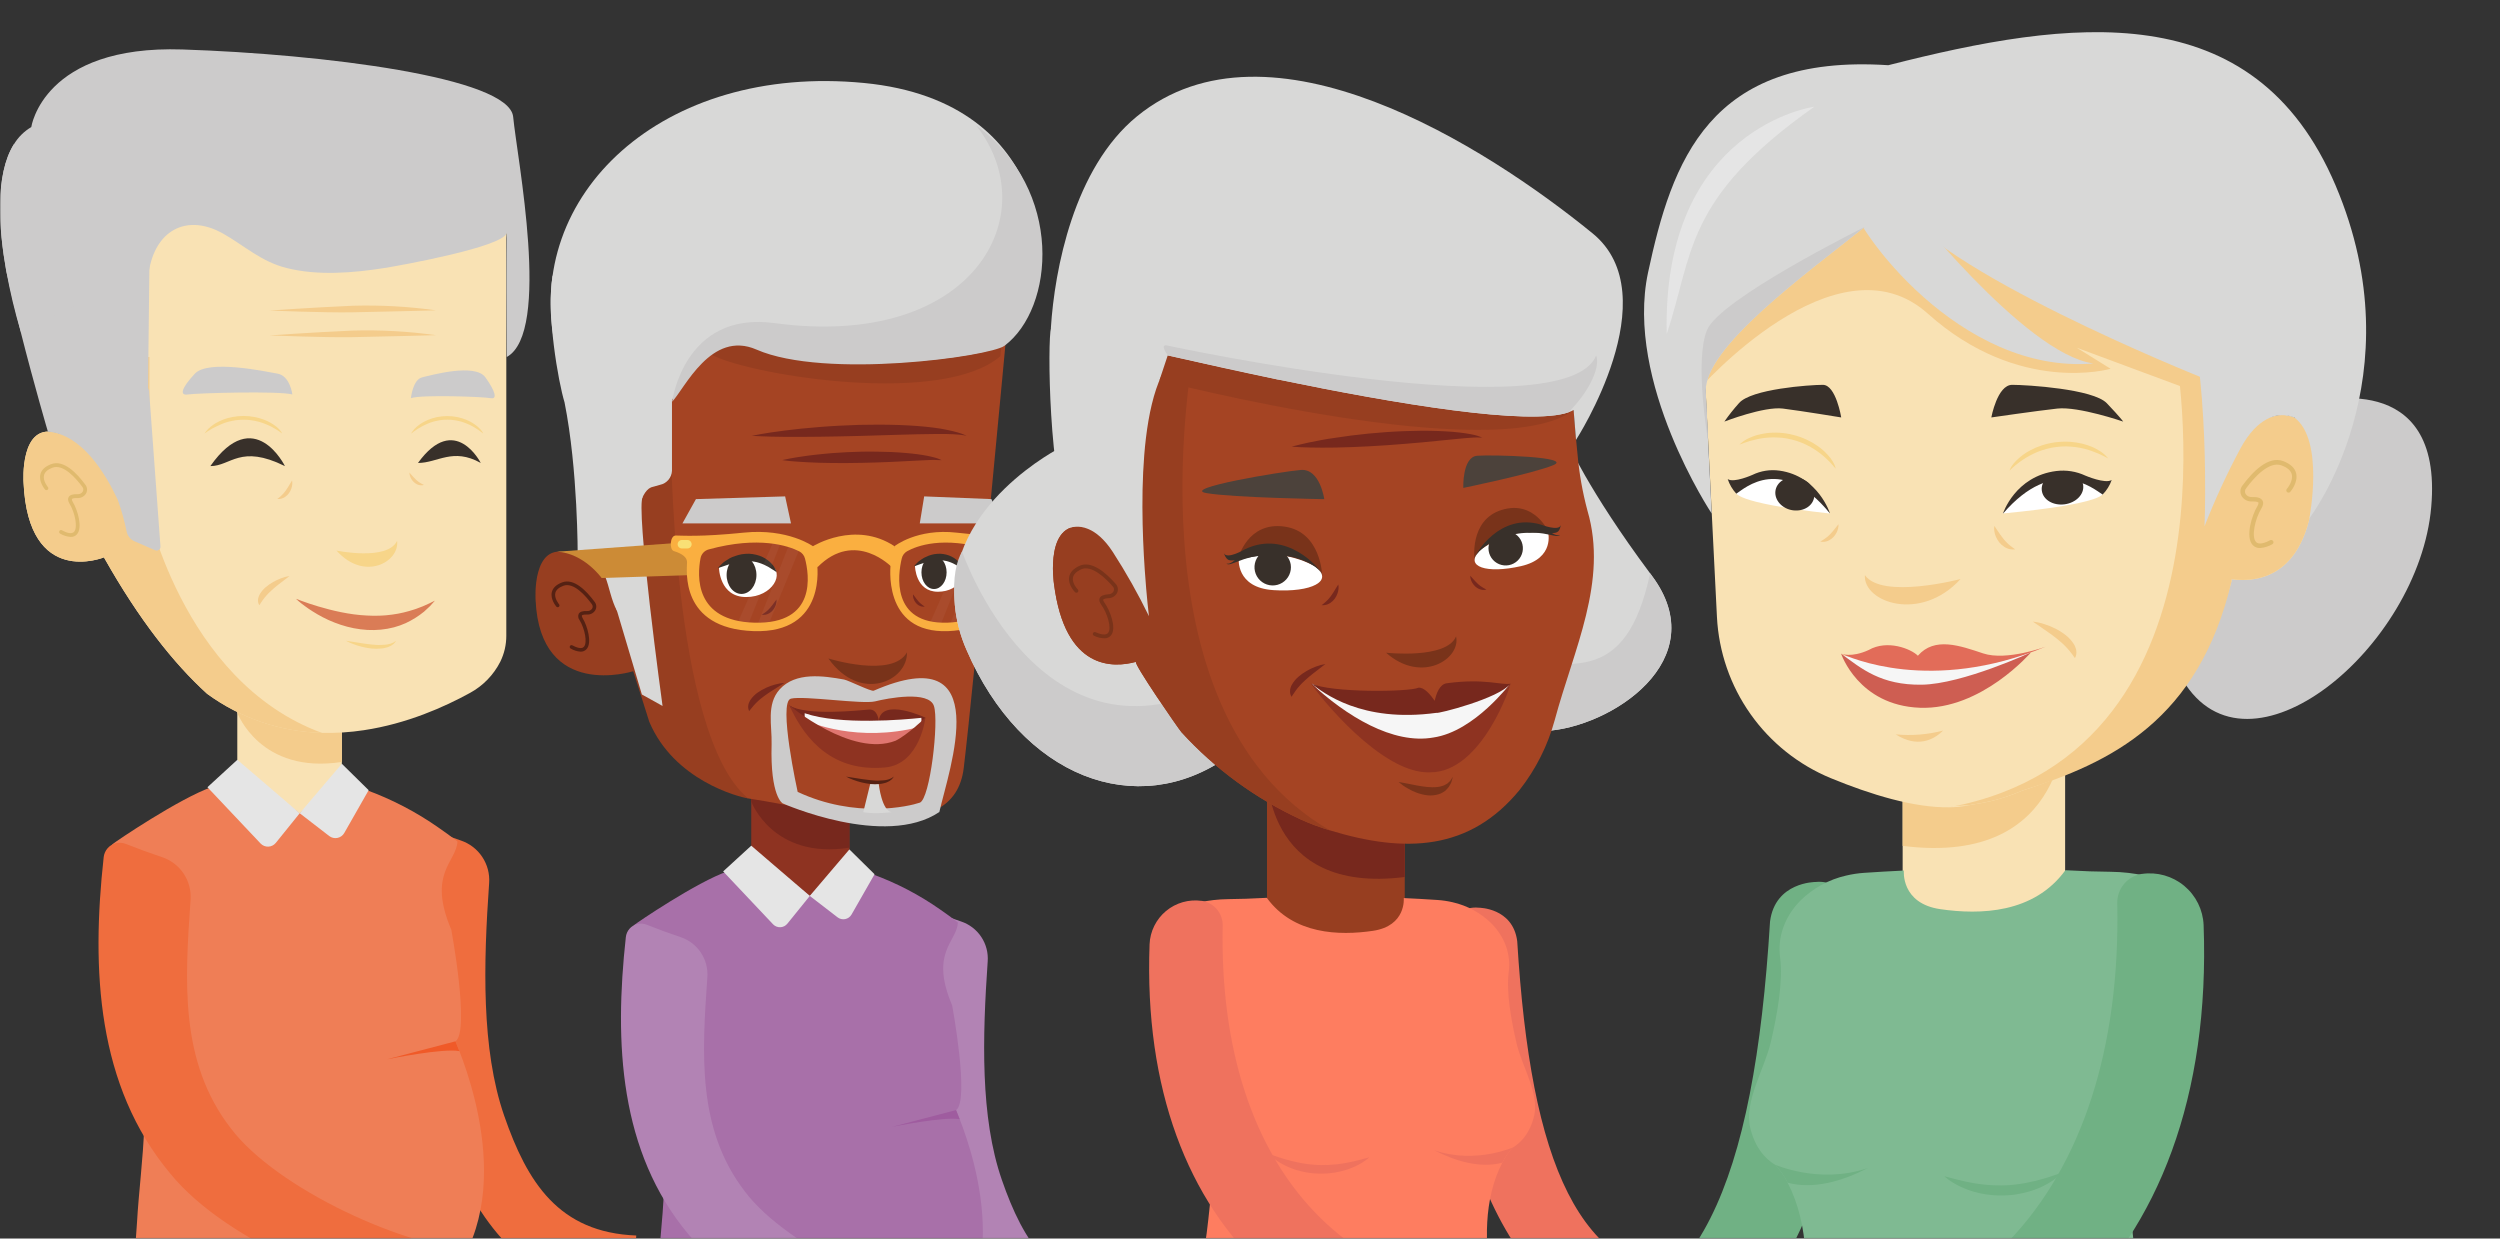 <svg width="1088" height="539" viewBox="0 0 1088 539" fill="none" xmlns="http://www.w3.org/2000/svg">
<rect x="0" y="0" width="1088" height="539" fill="#333333" stroke="none"/>
<mask id="mask0" mask-type="alpha" maskUnits="userSpaceOnUse" x="0" y="0" width="1088" height="539">
<rect width="1088" height="539" fill="white"/>
</mask>
<g mask="url(#mask0)">
<path d="M418.273 401.03C413.373 399.39 408.493 397.604 403.633 395.67C402.298 395.103 400.818 394.97 399.403 395.29C398.084 395.613 396.896 396.335 396.002 397.356C395.107 398.378 394.549 399.65 394.403 401C389.333 447.1 396.203 501.56 413.103 530.32C430.003 559.08 439.543 580.84 488.163 590.09L489.993 562.44C458.313 561.21 445.453 540.73 435.993 513.44C426.533 486.15 427.583 451.16 429.843 418.44C430.129 414.664 429.146 410.901 427.05 407.747C424.954 404.593 421.865 402.229 418.273 401.03Z" fill="#B283B4"/>
<path d="M369.663 333.53H326.943V398.37H369.663V333.53Z" fill="#8E3321"/>
<path d="M369.653 333.53V368.92C336.263 374.12 326.943 348.84 326.943 348.84V333.53H369.653Z" fill="#77281D"/>
<path d="M397.743 593.67C389.881 598.345 381.157 601.386 372.093 602.61L371.303 602.72C367.903 603.164 364.481 603.421 361.053 603.49C355.881 603.6 350.707 603.376 345.563 602.82C333.473 601.56 321.373 598.62 309.733 595.32C300.113 592.61 289.813 587.83 286.563 577.93C284.433 571.41 285.563 564.28 285.933 557.58C286.683 544.32 288.473 531.13 288.933 517.85C289.613 496.76 289.153 475.55 286.173 454.61C283.833 438.19 282.003 421 276.893 405.08C276.383 404.58 275.543 402.97 275.963 402.6C276.963 401.68 303.323 383.79 316.783 379.15C322.004 377.132 327.462 375.788 333.023 375.15L352.433 389.9L366.513 376.67C371.903 377.62 373.763 378.34 379.463 380.37C390.047 384.203 400.075 389.425 409.283 395.9C411.793 397.62 414.343 399.48 416.883 401.47C416.493 409.93 404.483 414.36 414.383 437.53C414.383 437.53 422.093 479.14 416.073 483.13C416.413 483.97 416.983 485.33 417.683 487.13C424.543 504.74 444.303 564.72 397.743 593.67Z" fill="#A870A9"/>
<path d="M417.683 487.09C411.043 485.84 389.363 490.19 388.123 490.44L416.073 483.09C416.433 483.93 416.983 485.29 417.683 487.09Z" fill="#9F5C9F"/>
<path d="M326.943 368.04L314.713 379.24L336.423 402.24C336.829 402.669 337.322 403.006 337.869 403.229C338.416 403.451 339.005 403.554 339.595 403.53C340.185 403.506 340.763 403.357 341.291 403.091C341.818 402.826 342.283 402.45 342.653 401.99L352.433 389.9L335.233 375.16L326.943 368.04Z" fill="#E5E5E5"/>
<path d="M380.603 380.46L369.653 369.67L364.333 375.9L352.413 389.9L364.483 399.2C364.95 399.565 365.49 399.824 366.066 399.961C366.643 400.097 367.242 400.108 367.823 399.992C368.403 399.877 368.952 399.637 369.432 399.29C369.912 398.942 370.311 398.496 370.603 397.98L380.603 380.48V380.46Z" fill="#E5E5E5"/>
<path d="M296.233 407.85C291.333 406.217 286.456 404.434 281.603 402.5C280.264 401.933 278.781 401.8 277.363 402.12C276.045 402.446 274.859 403.168 273.965 404.189C273.071 405.21 272.512 406.481 272.363 407.83C267.293 453.93 269.533 501.22 299.603 537.15C322.703 565.52 377.243 587.66 425.863 596.91L427.703 569.26C396.013 568.04 342.623 543.07 324.233 518.61C303.153 491.3 305.583 458.04 307.843 425.27C308.113 421.49 307.119 417.728 305.018 414.575C302.916 411.421 299.826 409.056 296.233 407.85V407.85Z" fill="#B283B4"/>
<path d="M269.683 139.53V238.91C273.083 244.32 271.563 251.01 271.943 257.23C272.463 265.77 272.783 274.74 275.023 283.03C276.833 289.78 280.903 296.17 285.073 302.74C289.983 310.47 321.433 346.83 325.613 347.47C362.743 353.1 415.143 369.54 419.423 334.2C423.823 297.89 438.543 139.53 438.543 139.53H269.683Z" fill="#A54423"/>
<path d="M325.613 347.47C321.433 346.83 293.363 339.65 282.563 314.12C282.563 314.12 275.633 292.12 275.563 292.12C275.493 292.12 235.103 305.04 233.093 261.21C233.093 261.21 231.283 235.28 247.653 240.83H269.653V207.67L291.893 187.97C291.893 187.97 291.903 319.93 325.613 347.47Z" fill="#973E20"/>
<path d="M252.713 283.61C251.167 283.508 249.668 283.034 248.343 282.23C248.161 282.131 248.026 281.964 247.966 281.766C247.906 281.568 247.927 281.354 248.023 281.17C248.071 281.08 248.137 280.999 248.217 280.934C248.296 280.868 248.388 280.819 248.486 280.79C248.585 280.76 248.688 280.75 248.791 280.76C248.893 280.771 248.993 280.801 249.083 280.85C250.793 281.77 253.083 282.63 254.083 281.51C255.773 279.74 254.463 273.51 252.233 269.89C251.92 269.507 251.719 269.044 251.654 268.553C251.588 268.062 251.661 267.563 251.863 267.11C252.373 266.24 253.563 265.84 255.523 265.92C255.936 265.952 256.35 265.877 256.725 265.702C257.1 265.527 257.423 265.257 257.663 264.92C257.859 264.618 257.954 264.262 257.934 263.902C257.914 263.543 257.781 263.199 257.553 262.92C254.843 259.23 249.623 253.29 245.203 254.92C243.203 255.67 242.033 256.7 241.693 258C241.083 260.33 243.243 262.91 243.263 262.94C243.339 263.017 243.399 263.108 243.438 263.209C243.477 263.31 243.495 263.418 243.49 263.525C243.485 263.633 243.458 263.739 243.41 263.836C243.362 263.933 243.295 264.019 243.212 264.088C243.13 264.158 243.034 264.209 242.93 264.24C242.826 264.27 242.717 264.278 242.61 264.265C242.503 264.251 242.4 264.215 242.308 264.159C242.215 264.103 242.135 264.029 242.073 263.94C241.963 263.81 239.373 260.72 240.173 257.61C240.653 255.78 242.173 254.38 244.653 253.45C249.763 251.54 255.173 257.03 258.813 261.97C259.226 262.501 259.464 263.147 259.494 263.818C259.525 264.49 259.346 265.155 258.983 265.72C258.598 266.291 258.071 266.751 257.454 267.055C256.836 267.358 256.15 267.495 255.463 267.45C253.553 267.39 253.243 267.82 253.213 267.87C253.183 267.92 253.213 268.4 253.573 269.04C255.573 272.28 257.853 279.79 255.223 282.56C254.902 282.902 254.513 283.172 254.08 283.353C253.648 283.534 253.182 283.622 252.713 283.61V283.61Z" fill="#552113"/>
<path d="M336.863 235.67C336.863 235.67 335.193 235.22 332.783 234.67C331.563 234.42 330.153 234.16 328.643 233.95C327.883 233.87 327.103 233.77 326.313 233.73C325.518 233.662 324.72 233.639 323.923 233.66C323.123 233.66 322.333 233.72 321.533 233.73C320.733 233.74 319.963 233.88 319.213 233.98C318.463 234.08 317.743 234.22 317.023 234.32C316.303 234.42 315.703 234.61 315.083 234.73C313.803 234.95 312.883 235.25 312.083 235.39L310.853 235.65C311.051 235.482 311.258 235.325 311.473 235.18C312.11 234.717 312.802 234.334 313.533 234.04C314.043 233.82 314.613 233.58 315.273 233.35C315.933 233.12 316.773 232.93 317.633 232.73C318.493 232.53 319.523 232.39 320.553 232.27C321.583 232.15 322.743 232.07 323.883 232.1C324.995 232.097 326.107 232.151 327.213 232.26C328.203 232.356 329.188 232.503 330.163 232.7C331.589 232.991 332.983 233.423 334.323 233.99C335.297 234.329 336.17 234.907 336.863 235.67V235.67Z" fill="#8E3321"/>
<path d="M312.893 247.06C312.893 247.06 313.083 259.83 324.703 259.83C336.323 259.83 341.773 249.25 335.253 245.83C329.093 242.52 319.703 241.67 312.893 247.06Z" fill="white"/>
<path d="M337.983 249.05C337.983 249.05 337.623 248.76 336.983 248.33C336.343 247.9 335.423 247.33 334.313 246.67C333.763 246.35 333.133 246.07 332.493 245.76C331.853 245.45 331.143 245.22 330.433 244.97L329.333 244.65C328.953 244.55 328.563 244.52 328.183 244.43C327.403 244.293 326.615 244.206 325.823 244.17C325.023 244.17 324.223 244.17 323.423 244.26C322.623 244.35 321.803 244.39 321.043 244.62C320.283 244.85 319.513 244.95 318.793 245.14C318.073 245.33 317.413 245.59 316.793 245.77C316.173 245.95 315.563 246.16 315.043 246.36C314.523 246.56 314.043 246.7 313.673 246.83C312.883 247.08 312.403 247.21 312.403 247.21C312.403 247.21 312.683 246.88 313.223 246.32C313.493 246.05 313.823 245.7 314.223 245.32C314.659 244.878 315.145 244.488 315.673 244.16C316.253 243.78 316.893 243.36 317.593 242.95C318.293 242.54 319.153 242.24 320.023 241.95C320.948 241.625 321.898 241.374 322.863 241.2C323.9 241.051 324.946 240.977 325.993 240.98C327.046 241.031 328.091 241.185 329.113 241.44C330.081 241.668 331.02 242.003 331.913 242.44C332.709 242.825 333.463 243.291 334.163 243.83C334.77 244.275 335.327 244.785 335.823 245.35C336.242 245.79 336.617 246.269 336.943 246.78C337.198 247.158 337.422 247.556 337.613 247.97C337.777 248.315 337.901 248.677 337.983 249.05V249.05Z" fill="#38302A"/>
<path d="M329.203 250.22C329.203 254.78 326.303 258.48 322.713 258.48C319.123 258.48 316.223 254.78 316.223 250.22C316.223 245.66 319.123 241.97 322.713 241.97C326.303 241.97 329.203 245.67 329.203 250.22Z" fill="#38302A"/>
<path d="M398.203 246.32C398.203 246.32 398.363 257.53 408.203 257.53C418.043 257.53 422.603 248.24 417.103 245.24C411.863 242.33 403.943 241.57 398.203 246.32Z" fill="white"/>
<path d="M419.363 248.06C419.363 248.06 419.063 247.81 418.513 247.43C417.788 246.909 417.037 246.425 416.263 245.98C415.793 245.7 415.263 245.45 414.733 245.17C414.203 244.89 413.583 244.7 412.993 244.48L412.063 244.2C411.743 244.11 411.413 244.09 411.063 244.01C410.402 243.888 409.734 243.811 409.063 243.78C408.383 243.78 407.703 243.78 407.063 243.86C406.423 243.94 405.703 243.97 405.063 244.17C404.423 244.37 403.773 244.47 403.163 244.63C402.553 244.79 401.993 245.02 401.453 245.19C400.95 245.33 400.455 245.5 399.973 245.7C399.543 245.87 399.143 246 398.813 246.12C398.153 246.34 397.753 246.45 397.753 246.45C397.753 246.45 397.983 246.15 398.433 245.67C398.663 245.43 398.943 245.12 399.283 244.81C399.653 244.43 400.065 244.095 400.513 243.81C401.003 243.47 401.513 243.1 402.133 242.75C402.799 242.407 403.484 242.1 404.183 241.83C404.965 241.55 405.768 241.329 406.583 241.17C407.454 241.041 408.333 240.978 409.213 240.98C410.105 241.021 410.99 241.155 411.853 241.38C412.67 241.589 413.462 241.887 414.213 242.27C414.886 242.606 415.52 243.016 416.103 243.49C417.024 244.218 417.818 245.093 418.453 246.08C418.668 246.415 418.855 246.766 419.013 247.13C419.162 247.427 419.279 247.739 419.363 248.06V248.06Z" fill="#38302A"/>
<path d="M411.963 249.09C411.963 253.09 409.513 256.34 406.483 256.34C403.453 256.34 401.013 253.1 401.013 249.09C401.013 245.08 403.463 241.84 406.483 241.84C409.503 241.84 411.963 245.09 411.963 249.09Z" fill="#38302A"/>
<path d="M418.093 235.67C418.093 235.67 416.843 235.22 415.093 234.67C414.183 234.42 413.093 234.16 412.013 233.95C411.443 233.87 410.863 233.77 410.283 233.73C409.669 233.662 409.05 233.642 408.433 233.67C407.833 233.67 407.243 233.73 406.653 233.74C406.063 233.75 405.483 233.89 404.923 233.99C404.363 234.09 403.833 234.23 403.293 234.33C402.753 234.43 402.293 234.62 401.853 234.74C400.853 234.96 400.213 235.26 399.623 235.4L398.713 235.66C398.858 235.495 399.011 235.338 399.173 235.19C399.628 234.742 400.143 234.358 400.703 234.05C401.093 233.83 401.513 233.59 402.003 233.36C402.493 233.13 403.123 232.94 403.753 232.74C404.383 232.54 405.163 232.4 405.933 232.28C406.756 232.178 407.584 232.121 408.413 232.11C409.239 232.107 410.064 232.16 410.883 232.27C411.626 232.366 412.361 232.513 413.083 232.71C414.163 233.008 415.202 233.442 416.173 234C416.946 234.382 417.608 234.957 418.093 235.67V235.67Z" fill="#8E3321"/>
<path d="M240.483 120.01C237.723 136.45 242.973 166.24 245.683 175.09C251.573 204.44 251.413 241.97 251.413 241.97C265.413 242.87 263.413 256.41 268.503 265.81C268.503 265.88 273.793 269.73 274.583 271.93C274.583 271.93 274.583 269.64 274.583 268.93C274.583 263.09 273.293 216.4 283.313 212.12C283.431 212.062 283.555 212.019 283.683 211.99L287.263 210.99C288.676 210.694 289.951 209.937 290.888 208.839C291.825 207.74 292.372 206.362 292.443 204.92V162.57C292.443 162.57 240.803 118.48 240.483 120.01Z" fill="#D8D8D7"/>
<path d="M350.643 310.1L350.483 312.89L344.313 308.29L343.493 306.94L345.613 308.26L350.643 310.1Z" fill="#77281D"/>
<path d="M382.433 313.67C382.433 313.67 382.013 308.49 378.183 308.8C374.353 309.11 350.773 311.7 343.513 306.99C353.083 314.5 390.323 321.11 401.963 313.61C402.443 313.3 402.383 312.71 402.783 312.35C402.763 312.3 383.653 303.38 382.433 313.67Z" fill="#77281D"/>
<path d="M400.963 312.67C396.187 313.814 391.31 314.484 386.403 314.67C378.73 314.991 371.043 314.761 363.403 313.98C359.173 313.426 355.027 312.348 351.063 310.77C350.943 311.77 350.793 312.82 350.653 313.84L351.033 314.14L351.213 314.27C352.934 315.582 354.737 316.782 356.613 317.86C364.315 322.286 372.929 324.886 381.793 325.46C384.676 325.64 387.564 325.197 390.261 324.161C392.958 323.126 395.401 321.523 397.423 319.46L397.983 318.92C398.844 318.082 399.656 317.194 400.413 316.26C400.623 316.01 400.803 315.77 400.973 315.54L400.963 312.67Z" fill="#E07670"/>
<path d="M400.963 312.4C393.653 313.18 365.613 315.7 350.193 310.4V313.4C352.473 314.4 373.293 323.4 400.403 316.29C400.613 316.03 400.793 315.8 400.963 315.57V312.4Z" fill="#F6F6F6"/>
<path d="M343.493 306.94C343.493 306.94 370.653 329.82 389.753 322.36C394.873 319.88 402.753 312.3 402.753 312.3C402.753 312.3 400.433 332.67 385.093 334.01C363.153 335.93 350.803 323.04 343.493 306.94Z" fill="#8E3321"/>
<path d="M344.243 227.79L341.693 216.03L302.873 217.21L296.993 227.79H344.243Z" fill="#CCCBCB"/>
<path d="M400.283 227.79L402.203 216.03L431.473 217.21L435.913 227.79H400.283Z" fill="#CCCBCB"/>
<path d="M265.683 256.34L279.343 302.24L288.343 307.24C288.343 307.24 276.343 219.93 279.813 216.02C271.123 221.13 265.683 256.34 265.683 256.34Z" fill="#D8D8D7"/>
<path d="M380.243 300.59C379.143 301.06 369.243 296.08 367.333 295.73C358.333 294.1 346.223 292.35 339.333 299.99C333.403 306.59 336.033 315.8 335.803 323.85C335.143 346.78 340.623 349.63 340.623 349.63C340.623 349.63 385.093 369.34 408.803 353.39C412.913 335.09 433.823 277.32 380.243 300.59ZM400.243 349.33C395.753 350.9 372.243 356.39 347.143 344.63C347.143 344.63 338.513 305.42 344.203 304.05C349.893 302.68 375.373 306.6 380.863 305.23C386.353 303.86 404.203 300.45 406.443 307.23C408.683 314.01 404.763 347.76 400.283 349.33H400.243Z" fill="#CCCBCB"/>
<path d="M375.703 353.45L378.703 341.22H382.433C382.433 341.22 383.743 353.12 388.183 353.45C379.433 354.43 375.703 353.45 375.703 353.45Z" fill="#D8D8D7"/>
<path d="M368.213 337.98L371.593 338.5L375.013 339.04C376.253 339.22 377.573 339.41 378.893 339.54C379.553 339.54 380.213 339.69 380.893 339.7C381.573 339.71 382.173 339.79 382.783 339.7C383.368 339.709 383.953 339.676 384.533 339.6C385.054 339.57 385.57 339.486 386.073 339.35C386.508 339.265 386.931 339.128 387.333 338.94C387.662 338.831 387.972 338.673 388.253 338.47L389.033 337.94C389.033 337.94 388.853 338.22 388.473 338.72C388.256 339.028 387.981 339.289 387.663 339.49C387.289 339.816 386.863 340.076 386.403 340.26L385.633 340.61C385.363 340.7 385.073 340.76 384.773 340.84C384.153 341.021 383.517 341.138 382.873 341.19C381.503 341.325 380.123 341.325 378.753 341.19C376.228 340.903 373.749 340.302 371.373 339.4C370.282 339.016 369.225 338.541 368.213 337.98V337.98Z" fill="#552113"/>
<path d="M292.483 162.67C292.483 162.67 301.283 150.42 310.863 154.96C329.203 163.64 410.163 176.69 435.363 155.01C435.873 147.58 437.883 143.44 437.883 143.44L286.933 141.24L292.483 162.67Z" fill="#973E20"/>
<path d="M444.943 140.14C444.133 141.23 442.523 143.33 442.523 143.34C437.523 149.73 438.293 148.05 437.143 149.54C432.433 155.67 359.073 164.25 329.203 151.18C309.483 142.55 298.013 168.1 292.483 173.92L288.373 179.57C288.373 179.57 296.933 184.57 241.573 150.57C227.893 85.121 287.953 27.57 376.083 36.12C459.663 44.25 459.963 119.77 444.943 140.14Z" fill="#D8D8D7"/>
<path d="M424.743 54.49C463.383 82.88 458.843 134.25 437.143 150.49C430.953 155.12 359.073 165.2 329.203 152.13C309.483 143.51 298.013 169.06 292.483 174.87C292.603 174.33 297.813 135.31 336.953 140.6C423.913 152.34 455.363 93.2 424.743 54.49Z" fill="#CCCBCB"/>
<path d="M337.913 260.92C337.975 261.458 337.944 262.003 337.823 262.53C337.711 263.07 337.533 263.594 337.293 264.09C337.017 264.669 336.664 265.207 336.243 265.69C335.812 266.182 335.301 266.597 334.733 266.92C334.48 267.081 334.208 267.209 333.923 267.3C333.674 267.408 333.412 267.482 333.143 267.52C332.608 267.625 332.058 267.625 331.523 267.52C331.523 267.52 332.103 267.19 332.803 266.68C333.192 266.401 333.566 266.1 333.923 265.78C334.123 265.611 334.313 265.431 334.493 265.24C334.692 265.053 334.879 264.852 335.053 264.64C335.739 263.855 336.383 263.034 336.983 262.18C337.503 261.44 337.913 260.92 337.913 260.92Z" fill="#77281D"/>
<path d="M397.353 258.67C397.303 259.098 397.326 259.531 397.423 259.95C397.512 260.383 397.653 260.802 397.843 261.2C398.063 261.666 398.346 262.1 398.683 262.49C399.03 262.887 399.438 263.225 399.893 263.49C400.098 263.624 400.32 263.728 400.553 263.8C400.751 263.885 400.96 263.942 401.173 263.97C401.602 264.056 402.044 264.056 402.473 263.97C402.473 263.97 402.003 263.71 401.473 263.3C401.16 263.078 400.859 262.837 400.573 262.58C400.413 262.46 400.273 262.29 400.113 262.15C399.953 262.01 399.823 261.83 399.673 261.67C399.083 261.02 398.553 260.27 398.123 259.67C397.693 259.07 397.353 258.67 397.353 258.67Z" fill="#77281D"/>
<path d="M341.433 297.19C340.052 297.283 338.684 297.521 337.353 297.9C336.03 298.25 334.738 298.712 333.493 299.28C332.137 299.885 330.844 300.622 329.633 301.48C328.559 302.261 327.612 303.202 326.823 304.27C326.48 304.691 326.213 305.168 326.033 305.68C325.827 306.076 325.698 306.507 325.653 306.95C325.502 307.809 325.635 308.694 326.033 309.47C326.113 309.47 326.753 308.47 327.893 307.18C328.516 306.453 329.184 305.765 329.893 305.12C330.233 304.74 330.743 304.41 331.153 304.03C331.6 303.645 332.067 303.285 332.553 302.95C334.453 301.51 336.703 300.16 338.413 299.07C340.123 297.98 341.433 297.19 341.433 297.19Z" fill="#77281D"/>
<path d="M242.433 240.1L302.973 235.67L300.973 250.27L261.843 251.56C261.843 251.56 254.133 240.75 242.433 240.1Z" fill="#CC8B36"/>
<g opacity="0.2">
<path opacity="0.2" d="M336.873 235.01L320.623 271.93L325.173 272.92L340.063 235.62L336.873 235.01Z" fill="#F6F6F6"/>
<path opacity="0.2" d="M343.493 236.85L329.203 272.92L333.983 272.94L348.053 238.69L343.493 236.85Z" fill="#F6F6F6"/>
</g>
<g opacity="0.2">
<path opacity="0.2" d="M420.623 235.01L404.373 271.93L408.933 272.92L423.823 235.62L420.623 235.01Z" fill="#F6F6F6"/>
<path opacity="0.2" d="M427.253 236.85L412.963 272.92L417.733 272.94L431.813 238.69L427.253 236.85Z" fill="#F6F6F6"/>
</g>
<path d="M355.573 245.24L353.793 237.72C353.793 237.72 342.893 229.84 323.733 231.8C304.573 233.76 296.593 233.05 294.063 233.06C291.533 233.07 291.273 239.15 293.173 239.79C295.073 240.43 299.003 241.69 299.003 244.73C299.003 247.77 295.583 273.52 327.923 274.66C360.263 275.8 355.573 245.24 355.573 245.24ZM328.303 270.99C302.183 270.27 303.403 250.59 304.873 242.93C305.046 242.026 305.469 241.188 306.095 240.512C306.721 239.837 307.524 239.351 308.413 239.11C330.413 233.11 343.203 237.62 347.783 239.92C348.409 240.235 348.96 240.679 349.4 241.224C349.84 241.769 350.158 242.402 350.333 243.08C352.123 249.92 355.693 271.73 328.303 270.99Z" fill="#FAAF40"/>
<path d="M301.003 236.85C301.003 237.338 300.809 237.806 300.464 238.151C300.119 238.497 299.651 238.69 299.163 238.69H296.753C296.511 238.69 296.272 238.643 296.049 238.55C295.826 238.458 295.623 238.322 295.452 238.151C295.281 237.981 295.146 237.778 295.053 237.555C294.961 237.331 294.913 237.092 294.913 236.85C294.913 236.609 294.961 236.37 295.053 236.146C295.146 235.923 295.281 235.72 295.452 235.549C295.623 235.378 295.826 235.243 296.049 235.15C296.272 235.058 296.511 235.01 296.753 235.01H299.163C299.651 235.01 300.119 235.204 300.464 235.549C300.809 235.894 301.003 236.362 301.003 236.85Z" fill="#F9E075"/>
<path d="M412.593 274.67C441.713 273.53 438.593 247.79 438.593 244.74C438.593 241.69 442.133 240.43 443.843 239.8C445.553 239.17 445.333 233.08 443.043 233.07C440.753 233.06 433.573 233.77 416.323 231.81C399.073 229.85 389.253 237.73 389.253 237.73L387.653 245.25C387.653 245.25 383.433 275.8 412.593 274.67ZM392.433 243.08C392.576 242.423 392.854 241.802 393.25 241.258C393.646 240.714 394.151 240.258 394.733 239.92C398.853 237.62 410.333 233.13 430.183 239.11C431.016 239.39 431.755 239.895 432.318 240.569C432.882 241.244 433.247 242.061 433.373 242.93C434.693 250.59 435.793 270.27 412.273 270.99C387.583 271.73 390.803 249.92 392.433 243.08Z" fill="#FAAF40"/>
<path d="M436.833 236.85C436.811 237.314 436.973 237.767 437.284 238.112C437.595 238.457 438.03 238.665 438.493 238.69H440.663C441.118 238.643 441.539 238.429 441.845 238.089C442.152 237.749 442.321 237.308 442.321 236.85C442.321 236.393 442.152 235.952 441.845 235.612C441.539 235.272 441.118 235.058 440.663 235.01H438.493C438.263 235.022 438.038 235.079 437.83 235.177C437.622 235.276 437.435 235.415 437.281 235.586C437.127 235.757 437.008 235.957 436.931 236.174C436.854 236.39 436.821 236.621 436.833 236.85V236.85Z" fill="#F9E075"/>
<path d="M353.793 237.72C353.793 237.72 372.103 226.35 389.293 237.72C389.736 240.821 389.356 243.983 388.193 246.89C388.193 246.89 372.193 230.17 355.733 246.89C353.193 240.78 353.793 237.72 353.793 237.72Z" fill="#FAAF40"/>
<path d="M360.513 286.56C360.513 286.56 388.333 295.28 394.703 283.91C395.123 296.25 374.433 306.2 360.513 286.56Z" fill="#79331A"/>
<path d="M327.133 189.67C327.133 189.67 332.923 188.43 341.683 187.35C346.053 186.78 351.173 186.25 356.683 185.83C359.433 185.64 362.273 185.39 365.163 185.27L373.933 184.9L382.713 184.8C385.603 184.8 388.463 184.89 391.223 184.96C396.743 185.15 401.903 185.54 406.313 186.11C408.523 186.38 410.533 186.73 412.313 187.11C414.093 187.49 415.623 187.85 416.873 188.22C417.842 188.487 418.791 188.821 419.713 189.22L420.713 189.67L419.713 189.47C419.043 189.31 418.023 189.26 416.773 189.12C415.523 188.98 413.953 188.96 412.183 188.89H406.183L399.133 189L391.243 189.21L374.103 189.72L365.373 189.92C362.503 190.01 359.663 190 356.923 190.06C354.183 190.12 351.523 190.11 349.003 190.13C346.483 190.15 344.103 190.13 341.903 190.13C333.033 190.07 327.133 189.67 327.133 189.67Z" fill="#77281D"/>
<path d="M340.433 200.22C340.433 200.22 341.503 199.96 343.433 199.6C345.363 199.24 348.013 198.77 351.263 198.35C352.883 198.14 354.643 197.9 356.503 197.73C358.363 197.56 360.333 197.32 362.373 197.18C366.443 196.87 370.793 196.65 375.153 196.56C377.323 196.56 379.503 196.49 381.653 196.56C383.803 196.63 385.913 196.64 387.963 196.72C390.013 196.8 391.963 196.97 393.863 197.11C395.763 197.25 397.513 197.47 399.143 197.66C400.773 197.85 402.283 198.15 403.603 198.38C404.923 198.61 406.073 198.96 407.003 199.18C407.734 199.375 408.447 199.633 409.133 199.95L409.853 200.26H409.053C408.325 200.19 407.594 200.16 406.863 200.17C405.863 200.17 404.773 200.17 403.453 200.25L399.033 200.46L387.953 201.02C383.903 201.2 379.583 201.34 375.243 201.43C370.903 201.52 366.583 201.55 362.513 201.51C358.443 201.47 354.643 201.36 351.373 201.18C348.103 201 345.373 200.81 343.473 200.63C341.573 200.45 340.433 200.22 340.433 200.22Z" fill="#77281D"/>
<path d="M660.293 409.59C658.393 394.99 643.573 395.04 643.523 395.03C631.783 393.89 628.753 407.36 628.883 419.03C629.883 508.25 662.133 583.17 736.603 586.75L739.063 556.26C686.983 556.33 666.223 506.3 660.293 409.59Z" fill="#EF725E"/>
<path d="M611.353 334.88H551.393V441.68H611.353V334.88Z" fill="#973E20"/>
<path d="M611.353 334.88V381.67C549.113 389.58 551.353 334.84 551.353 334.84L611.353 334.88Z" fill="#77281D"/>
<path d="M653.793 506.01C654.982 503.631 656.493 501.428 658.283 499.46C659.403 498.76 665.283 495.46 667.633 485.74C669.983 476.02 662.393 464.1 660.053 454.22C657.713 444.34 655.433 431.67 656.603 422.95C657.603 415.36 654.893 407.74 649.043 401.84C644.393 397.287 638.57 394.112 632.223 392.67C630.038 392.154 627.814 391.819 625.573 391.67C620.526 391.33 615.64 391.054 610.913 390.84C610.913 390.84 612.113 402.95 597.473 405.1C582.833 407.25 562.933 406.73 551.313 390.73C543.623 391.12 540.423 391.24 534.643 391.3C516.233 391.49 504.983 399.62 504.983 399.62C504.983 399.62 502.793 402.05 521.543 447.62C530.543 469.55 529.103 505.37 525.153 536.62C523.393 550.543 519.788 564.169 514.433 577.14C508.913 590.58 502.863 608.89 510.943 610.82C587.653 629.13 645.683 617.33 649.603 608.82C650.053 600.03 650.953 567.36 649.283 558.61C646.023 541.67 645.613 521.82 653.793 506.01Z" fill="#FE7D60"/>
<path d="M665.703 493.8L665.593 493.91L665.693 493.8H665.703Z" fill="#301D28"/>
<path d="M658.283 499.46C656.493 501.428 654.982 503.631 653.793 506.01C644.163 508.54 633.573 505.42 624.093 500.56C642.693 506.97 659.433 498.76 658.283 499.46Z" fill="#EF725E"/>
<path d="M552.563 502.22L553.043 502.41L554.403 502.91C554.983 503.13 555.713 503.36 556.513 503.64C557.313 503.92 558.243 504.2 559.243 504.49C561.497 505.155 563.783 505.706 566.093 506.14C567.353 506.37 568.653 506.57 569.983 506.72C571.313 506.87 572.653 506.98 573.983 507.01C574.653 507.01 575.333 507.06 575.983 507.01C576.633 506.96 577.323 507.01 577.983 507.01C579.323 506.94 580.643 506.83 581.913 506.68C583.183 506.53 584.433 506.35 585.603 506.13C586.193 506.04 586.763 505.92 587.313 505.8C587.863 505.68 588.413 505.59 588.923 505.46C589.923 505.21 590.923 505.01 591.743 504.78C592.563 504.55 593.353 504.39 593.953 504.2C594.553 504.01 595.063 503.91 595.393 503.82L595.923 503.69L595.563 504C595.323 504.19 594.983 504.48 594.503 504.83C593.936 505.26 593.345 505.657 592.733 506.02C591.919 506.529 591.077 506.993 590.213 507.41C589.743 507.66 589.213 507.86 588.663 508.1C588.113 508.34 587.553 508.56 586.933 508.77C585.624 509.228 584.288 509.606 582.933 509.9C581.451 510.241 579.948 510.478 578.433 510.61C577.653 510.68 576.863 510.75 576.063 510.75C575.263 510.75 574.463 510.75 573.653 510.75C572.843 510.75 572.063 510.65 571.263 510.6C570.463 510.55 569.693 510.41 568.923 510.29C568.153 510.17 567.403 510.02 566.673 509.84C565.943 509.66 565.233 509.49 564.543 509.29C562.128 508.592 559.805 507.608 557.623 506.36C556.188 505.563 554.846 504.607 553.623 503.51C553.233 503.112 552.878 502.681 552.563 502.22V502.22Z" fill="#EF725E"/>
<path d="M500.293 410.93C495.633 536.8 576.113 605.66 692.013 589.6L686.663 562.43C589.433 574.67 529.923 510.12 532.123 402.96C532.194 400.363 531.321 397.827 529.667 395.823C528.012 393.819 525.687 392.483 523.123 392.06H522.963C520.212 391.673 517.411 391.865 514.738 392.625C512.066 393.385 509.583 394.696 507.448 396.473C505.312 398.25 503.573 400.455 502.341 402.945C501.108 405.435 500.411 408.155 500.293 410.93V410.93Z" fill="#EF725E"/>
<path d="M672.433 318.14C649.493 358.38 563.683 325.14 534.433 329.31C494.603 357.41 444.553 338.31 420.623 282.81C417.892 276.629 416.177 270.048 415.543 263.32C411.753 219.74 461.743 194.67 461.743 194.67L681.823 191.72C681.823 191.72 691.063 213.17 718.083 249.45L718.803 250.45C746.433 287.34 700.773 316.72 672.433 318.14Z" fill="#D8D8D7"/>
<path d="M672.433 318.14C649.493 358.38 563.683 325.14 534.433 329.31C494.603 357.41 444.553 338.31 420.623 282.81C417.892 276.629 416.177 270.048 415.543 263.32C414.423 250.68 416.403 244.13 418.693 240.01C418.693 240.01 452.693 339.23 531.793 296.72C554.913 304.72 623.393 321.15 648.793 285.12C683.123 289.78 707.503 299.06 718.133 249.49L718.853 250.49C746.433 287.34 700.773 316.72 672.433 318.14Z" fill="#CCCBCB"/>
<path d="M676.603 313.42C673.588 324.472 668.385 334.806 661.303 343.81C639.673 370.18 611.713 371.43 578.813 361.38C574.503 360.092 570.284 358.519 566.183 356.67C546.487 347.602 528.806 334.681 514.183 318.67C513.033 317.41 492.983 288.42 494.403 288.03C484.613 290.73 463.493 291.91 458.693 254.12C458.693 254.12 454.253 224.83 473.353 229.61L494.893 227.87L488.683 151.07C489.711 150.248 490.816 149.528 491.983 148.92C558.173 111.31 677.453 140.92 678.473 141.4C680.033 142.06 681.123 156.17 681.403 157.81C682.733 165.54 684.573 173.13 685.073 180.97C685.433 186.57 685.963 192.13 686.533 197.69C687.263 206.008 688.718 214.246 690.883 222.31C699.863 252.99 684.953 282.38 676.603 313.42Z" fill="#A54423"/>
<path d="M578.813 361.38C574.503 360.092 570.284 358.519 566.183 356.67C546.487 347.602 528.806 334.681 514.183 318.67C513.033 317.41 492.983 288.42 494.403 288.03C484.613 290.73 463.493 291.91 458.693 254.12C458.693 254.12 454.253 224.83 473.353 229.61L482.813 228.85C488.363 236.68 483.643 115.92 519.953 150.16C519.923 150.14 488.373 309.29 578.813 361.38Z" fill="#973E20"/>
<path d="M480.943 277.79C479.281 277.818 477.637 277.44 476.153 276.69C476.043 276.652 475.943 276.592 475.858 276.512C475.773 276.433 475.705 276.337 475.659 276.231C475.613 276.124 475.589 276.009 475.59 275.893C475.591 275.777 475.615 275.662 475.662 275.556C475.709 275.45 475.778 275.355 475.864 275.277C475.95 275.198 476.051 275.139 476.161 275.102C476.271 275.064 476.387 275.05 476.503 275.061C476.619 275.071 476.731 275.105 476.833 275.16C478.733 275.99 481.213 276.72 482.243 275.43C483.893 273.43 481.953 266.87 479.243 263.16C478.423 262.03 478.243 261.05 478.603 260.23C478.963 259.41 480.303 258.72 482.403 258.64C482.849 258.637 483.286 258.52 483.673 258.299C484.06 258.078 484.383 257.762 484.613 257.38C484.791 257.042 484.859 256.657 484.807 256.279C484.755 255.9 484.586 255.548 484.323 255.27C481.103 251.56 475.003 245.66 470.423 247.8C468.363 248.8 467.193 249.98 466.943 251.4C466.493 253.94 469.033 256.51 469.053 256.54C469.131 256.618 469.192 256.71 469.234 256.811C469.276 256.912 469.297 257.021 469.297 257.13C469.297 257.24 469.276 257.348 469.234 257.45C469.192 257.551 469.131 257.643 469.053 257.72C468.976 257.798 468.884 257.859 468.782 257.901C468.681 257.943 468.573 257.965 468.463 257.965C468.354 257.965 468.245 257.943 468.144 257.901C468.043 257.859 467.951 257.798 467.873 257.72C467.743 257.6 464.693 254.52 465.293 251.11C465.633 249.11 467.123 247.5 469.713 246.28C475.013 243.8 481.273 249.2 485.593 254.16C486.077 254.695 486.385 255.366 486.475 256.081C486.564 256.797 486.431 257.523 486.093 258.16C485.731 258.803 485.208 259.341 484.575 259.72C483.942 260.099 483.221 260.306 482.483 260.32C480.433 260.42 480.143 260.91 480.113 260.96C480.083 261.01 480.113 261.52 480.603 262.18C482.993 265.47 486.103 273.29 483.533 276.49C483.217 276.877 482.823 277.192 482.376 277.416C481.93 277.64 481.442 277.767 480.943 277.79Z" fill="#79331A"/>
<path d="M519.923 150.14C507.173 152.56 501.203 169.92 498.713 190.61C496.393 209.99 497.123 232.27 498.193 247.96C499.003 259.96 500.023 268.15 500.023 268.15C495.343 258.534 490.091 249.207 484.293 240.22C480.553 234.47 476.863 231.63 473.763 230.29C469.143 228.29 465.883 229.63 465.883 229.63C456.363 208.95 455.823 148.32 457.403 142.63C458.023 140.41 461.993 142.08 466.933 141.94C489.013 141.41 547.583 144.89 519.923 150.14Z" fill="#D8D8D7"/>
<path d="M575.433 250.67C575.433 250.67 575.083 231.45 559.003 229.17C542.923 226.89 538.893 242.92 538.893 242.92C538.893 242.92 554.283 234.76 575.433 250.67Z" fill="#79331A"/>
<path d="M539.103 242.96C539.103 242.96 537.683 255.78 554.253 256.83C570.823 257.88 580.603 252.83 572.513 246.64C564.433 241.86 550.833 239.22 539.103 242.96Z" fill="white"/>
<path d="M561.723 245.67C561.957 247.209 561.733 248.782 561.079 250.194C560.425 251.605 559.37 252.794 558.046 253.611C556.722 254.427 555.186 254.836 553.631 254.787C552.076 254.738 550.57 254.232 549.3 253.333C548.03 252.433 547.053 251.181 546.49 249.73C545.927 248.28 545.803 246.696 546.134 245.175C546.465 243.655 547.236 242.265 548.35 241.18C549.465 240.094 550.874 239.361 552.403 239.07C554.514 238.711 556.681 239.204 558.429 240.442C560.176 241.679 561.361 243.56 561.723 245.67V245.67Z" fill="#38302A"/>
<path d="M541.733 239.07C541.733 239.07 533.943 243.74 532.593 240.69C534.693 246.2 536.073 243.35 548.893 241.78C562.143 240.15 572.253 245.27 574.893 249.19C574.513 247.77 560.163 230.13 541.733 239.07Z" fill="#38302A"/>
<path d="M538.893 242.03C538.893 242.03 536.073 245.95 533.733 245.25C535.343 246.96 540.733 241.89 551.103 241.56C547.028 241.508 542.952 241.664 538.893 242.03V242.03Z" fill="#38302A"/>
<path d="M641.733 243.92C641.733 243.92 639.203 226.34 653.533 221.92C667.863 217.5 673.913 231.47 673.913 231.47C673.913 231.47 658.633 226.27 641.733 243.92Z" fill="#79331A"/>
<path d="M673.703 231.49C673.703 231.49 676.893 242.96 661.943 246.38C646.993 249.8 637.313 246.63 643.783 239.81C650.433 234.25 662.433 229.82 673.703 231.49Z" fill="white"/>
<path d="M647.783 238.67C647.797 240.14 648.244 241.573 649.066 242.791C649.889 244.009 651.052 244.958 652.41 245.519C653.769 246.081 655.262 246.231 656.705 245.95C658.147 245.669 659.475 244.969 660.524 243.939C661.572 242.909 662.293 241.593 662.599 240.155C662.905 238.717 662.78 237.222 662.242 235.854C661.704 234.486 660.775 233.307 659.571 232.464C658.367 231.62 656.942 231.15 655.473 231.11C653.451 231.094 651.506 231.882 650.064 233.299C648.622 234.717 647.802 236.649 647.783 238.67V238.67Z" fill="#38302A"/>
<path d="M670.713 228.33C670.713 228.33 678.513 231.43 679.293 228.45C678.203 233.79 676.523 231.39 664.593 231.86C652.263 232.34 643.813 238.52 641.933 242.49C642.123 241.14 652.593 222.92 670.713 228.33Z" fill="#38302A"/>
<path d="M673.743 230.61C673.743 230.61 676.903 233.76 678.933 232.78C677.713 234.58 672.033 230.78 662.543 232C666.25 231.346 669.988 230.882 673.743 230.61Z" fill="#38302A"/>
<path d="M576.323 217.24C576.323 217.24 574.473 203.84 566.113 204.52C557.753 205.2 513.403 212.61 525.113 214.61C536.823 216.61 576.323 217.24 576.323 217.24Z" fill="#4C423B"/>
<path d="M636.823 212.34C636.823 212.34 636.323 198.84 642.893 198.34C649.463 197.84 684.803 198.77 676.013 202.43C667.223 206.09 636.823 212.34 636.823 212.34Z" fill="#4C423B"/>
<path d="M656.873 298.09C656.873 298.09 619.363 322.35 570.813 297.49C590.433 317.81 607.433 325.16 624.113 324.67C635.783 324.37 657.513 301.67 656.873 298.09Z" fill="#F6F6F6"/>
<path d="M657.363 297.52C657.363 297.11 641.963 318.28 623.813 320.96C606.233 324.09 585.953 311.72 570.273 297.12C573.943 302.78 601.273 337.04 622.403 336.12C645.093 336.21 657.863 297.38 657.363 297.52Z" fill="#8E3321"/>
<path d="M629.703 297.34C626.513 297.73 625.083 301.83 624.383 304.99C622.513 302.29 619.763 298.99 617.273 299.29C613.593 301.15 578.933 301.59 570.603 297.42C575.843 301.42 592.423 314.7 625.123 310.23C625.193 310.84 652.493 303.98 657.363 297.52C653.783 298.35 646.273 295.1 629.703 297.34Z" fill="#77281D"/>
<path d="M608.653 340.31L612.593 341.04L616.593 341.83C618.043 342.09 619.593 342.36 621.113 342.49C621.864 342.57 622.618 342.61 623.373 342.61C624.095 342.625 624.817 342.588 625.533 342.5C626.214 342.448 626.886 342.311 627.533 342.09C628.138 341.952 628.713 341.708 629.233 341.37C629.741 341.129 630.197 340.789 630.573 340.37C630.963 340.073 631.283 339.694 631.513 339.26C632.013 338.49 632.293 338.04 632.293 338.04C632.293 338.04 632.143 338.66 631.823 339.78C631.668 340.402 631.411 340.993 631.063 341.53C630.752 342.197 630.322 342.8 629.793 343.31L628.993 344.15C628.703 344.38 628.383 344.54 628.063 344.75C627.433 345.188 626.728 345.506 625.983 345.69C624.465 346.134 622.877 346.284 621.303 346.13C619.698 345.942 618.12 345.566 616.603 345.01C615.213 344.496 613.874 343.854 612.603 343.09C611.191 342.308 609.866 341.376 608.653 340.31V340.31Z" fill="#79331A"/>
<path d="M504.583 165.53C504.583 165.53 652.093 203.75 684.833 178.42C602.083 170.69 509.693 150.18 509.693 150.18L504.583 165.53Z" fill="#973E20"/>
<path d="M685.883 191.44L684.833 178.44C684.123 178.844 683.376 179.179 682.603 179.44C665.523 185.44 607.823 175.84 556.333 165.19H556.183C539.323 161.71 523.183 158.1 509.263 154.92L508.263 154.7C483.493 149 457.343 142.7 457.343 142.7C458.953 117.47 467.263 73.16 494.803 50.64C552.393 3.57 646.673 63.75 693.023 101.5C726.503 128.67 685.883 191.44 685.883 191.44Z" fill="#D8D8D7"/>
<path d="M682.603 179.43C665.523 185.43 607.823 175.83 556.333 165.18H556.183C532.653 160.11 513.643 155.88 509.263 154.91L508.263 154.69C508.263 154.69 504.463 149.63 507.913 150.35C507.913 150.35 681.453 187.84 694.673 154.68C696.743 160.67 690.303 171.88 682.603 179.43Z" fill="#CCCBCB"/>
<path d="M603.213 284.06C603.213 284.06 629.613 286.99 633.683 276.94C635.873 286.77 618.653 297.77 603.213 284.06Z" fill="#79331A"/>
<path d="M582.433 254.37C582.573 255.028 582.603 255.703 582.523 256.37C582.448 257.055 582.286 257.727 582.043 258.37C581.77 259.134 581.39 259.855 580.913 260.51C580.431 261.181 579.839 261.766 579.163 262.24C578.858 262.48 578.522 262.675 578.163 262.82C577.864 262.985 577.545 263.109 577.213 263.19C576.549 263.389 575.851 263.45 575.163 263.37C575.163 263.37 575.853 262.89 576.673 262.16C577.135 261.767 577.572 261.346 577.983 260.9C578.223 260.68 578.403 260.39 578.633 260.14C578.862 259.882 579.072 259.608 579.263 259.32C580.033 258.244 580.747 257.13 581.403 255.98C582.003 255.08 582.433 254.37 582.433 254.37Z" fill="#77281D"/>
<path d="M639.853 250.55C639.834 251.1 639.916 251.649 640.093 252.17C640.252 252.705 640.481 253.216 640.773 253.69C641.111 254.243 641.518 254.75 641.983 255.2C642.472 255.651 643.029 256.023 643.633 256.3C643.906 256.437 644.195 256.538 644.493 256.6C644.752 256.684 645.021 256.731 645.293 256.74C645.846 256.798 646.404 256.74 646.933 256.57C646.933 256.57 646.313 256.3 645.553 255.85C645.13 255.613 644.722 255.35 644.333 255.06C644.113 254.92 643.923 254.73 643.703 254.57C643.483 254.41 643.293 254.2 643.083 254.02C642.263 253.27 641.513 252.39 640.903 251.72C640.293 251.05 639.853 250.55 639.853 250.55Z" fill="#77281D"/>
<path d="M576.823 288.96C575.392 289.193 573.991 289.578 572.643 290.11C571.302 290.61 570.004 291.218 568.763 291.93C567.413 292.694 566.143 293.592 564.973 294.61C563.932 295.525 563.041 296.599 562.333 297.79C562.023 298.263 561.793 298.783 561.653 299.33C561.495 299.759 561.42 300.214 561.433 300.67C561.356 301.579 561.585 302.487 562.083 303.25C562.163 303.25 562.723 302.13 563.793 300.69C564.375 299.864 565.013 299.079 565.703 298.34C566.023 297.91 566.513 297.51 566.903 297.08C567.332 296.638 567.782 296.218 568.253 295.82C570.083 294.13 572.253 292.5 573.963 291.19C575.673 289.88 576.823 288.96 576.823 288.96Z" fill="#77281D"/>
<path d="M562.143 194.39C562.143 194.39 563.403 194.01 565.643 193.48C567.883 192.95 571.073 192.22 574.933 191.53C576.853 191.18 578.933 190.8 581.163 190.53C583.393 190.26 585.713 189.82 588.163 189.53C593.013 188.92 598.163 188.4 603.403 188.04C606.003 187.87 608.603 187.72 611.173 187.63C613.743 187.54 616.273 187.48 618.713 187.45C621.153 187.42 623.543 187.51 625.793 187.57C628.043 187.63 630.183 187.8 632.143 187.93C634.103 188.06 635.913 188.34 637.503 188.53C639.093 188.72 640.503 189.08 641.623 189.29C642.507 189.487 643.373 189.754 644.213 190.09L645.093 190.42H644.093C643.22 190.371 642.346 190.371 641.473 190.42C640.323 190.52 638.973 190.55 637.393 190.71L632.123 191.22L618.923 192.52C614.083 192.96 608.923 193.38 603.753 193.75C598.583 194.12 593.403 194.38 588.533 194.57C583.663 194.76 579.123 194.84 575.203 194.82C571.283 194.8 568.023 194.73 565.733 194.62C563.443 194.51 562.143 194.39 562.143 194.39Z" fill="#77281D"/>
<path d="M200.553 365.78C195.333 364.04 190.136 362.137 184.963 360.07C183.532 359.467 181.948 359.327 180.433 359.67C179.025 360.012 177.757 360.779 176.8 361.867C175.842 362.955 175.243 364.31 175.083 365.75C169.683 414.86 177.003 472.86 195.013 503.49C213.023 534.12 223.163 557.3 274.953 567.15L276.903 537.7C243.153 536.39 229.463 514.58 219.423 485.57C209.383 456.56 210.423 419.23 212.873 384.33C213.167 380.31 212.116 376.306 209.886 372.948C207.655 369.59 204.373 367.069 200.553 365.78V365.78Z" fill="#EF6D3E"/>
<path d="M148.773 293.89H103.273V362.95H148.773V293.89Z" fill="#F9E2B4"/>
<path d="M148.773 293.89V331.59C113.203 337.12 103.273 310.2 103.273 310.2V293.89H148.773Z" fill="#F4CC8C"/>
<path d="M178.683 570.93C170.31 575.903 161.023 579.141 151.373 580.45L150.523 580.56C146.901 581.036 143.255 581.31 139.603 581.38C134.094 581.495 128.583 581.261 123.103 580.68C110.223 579.33 97.343 576.19 84.943 572.68C74.703 569.79 63.723 564.68 60.273 554.16C57.993 547.22 59.193 539.62 59.593 532.48C60.393 518.36 62.303 504.31 62.763 490.16C63.493 467.7 63.003 445.16 59.833 422.82C57.343 405.32 55.383 387.01 49.943 370.05C49.403 369.53 48.503 367.8 48.943 367.41C50.033 366.41 78.093 347.41 92.423 342.41C99.043 340.15 101.823 339.21 109.723 338.2L130.433 353.94L145.433 339.8C151.173 340.8 153.153 341.58 159.223 343.73C170.495 347.817 181.175 353.383 190.983 360.28C193.663 362.11 196.373 364.09 199.083 366.21C198.663 375.21 185.873 379.94 196.413 404.62C196.413 404.62 204.623 448.93 198.213 453.18C198.583 454.08 199.213 455.53 199.933 457.45C207.233 476.24 228.273 540.13 178.683 570.93Z" fill="#EF7E56"/>
<path d="M199.923 457.45C192.853 456.11 169.763 460.75 168.433 461.01L198.203 453.18C198.573 454.08 199.183 455.53 199.923 457.45Z" fill="#F05A28"/>
<path d="M103.273 330.67L90.273 342.6L113.393 367.08C113.825 367.538 114.35 367.898 114.933 368.136C115.516 368.374 116.143 368.484 116.772 368.459C117.401 368.435 118.018 368.276 118.58 367.993C119.143 367.71 119.638 367.311 120.033 366.82L130.433 353.93L112.133 338.23L103.273 330.67Z" fill="#E5E5E5"/>
<path d="M160.433 343.88L148.773 332.4L143.103 339.04L130.433 353.93L143.283 363.84C143.783 364.224 144.36 364.496 144.973 364.639C145.587 364.782 146.224 364.792 146.842 364.669C147.46 364.546 148.045 364.292 148.557 363.925C149.07 363.558 149.498 363.086 149.813 362.54L160.433 343.9V343.88Z" fill="#E5E5E5"/>
<path d="M70.573 373.05C65.353 371.31 60.156 369.41 54.983 367.35C53.56 366.743 51.982 366.6 50.473 366.94C49.064 367.284 47.796 368.053 46.839 369.143C45.882 370.232 45.283 371.589 45.123 373.03C39.723 422.13 42.123 472.5 74.123 510.76C98.733 540.98 156.813 564.57 208.603 574.42L210.603 544.97C176.853 543.66 119.993 517.08 100.393 490.97C77.943 461.89 80.533 426.45 82.943 391.55C83.222 387.532 82.158 383.535 79.919 380.187C77.681 376.838 74.393 374.328 70.573 373.05Z" fill="#EF6D3E"/>
<path d="M220.543 82.16V101.16L220.343 103.73V103.83C220.283 104.67 220.343 108.06 220.343 117.5V119.98C220.343 123.42 220.343 127.53 220.343 132.47V276.76C220.34 280.662 219.441 284.512 217.713 288.01V288.01C214.803 293.737 210.23 298.45 204.593 301.53C193.353 307.71 177.013 314.99 158.363 317.78C152.342 318.703 146.252 319.087 140.163 318.93C122.156 318.479 104.714 312.549 90.163 301.93V301.93C75.523 288.67 60.503 269.6 45.433 242.92L45.333 242.72C45.315 242.663 45.288 242.609 45.253 242.56C45.253 242.56 12.323 256.13 10.253 210.07C10.253 210.07 8.343 182.81 25.553 188.63H48.593V82.16H220.543Z" fill="#F9E2B4"/>
<path d="M140.143 318.97C122.136 318.519 104.694 312.589 90.143 301.97V301.97C75.523 288.67 60.503 269.6 45.433 242.92L45.333 242.72C45.315 242.663 45.288 242.609 45.253 242.56C45.253 242.56 12.323 256.13 10.253 210.07C10.253 210.07 8.343 182.81 25.553 188.63H48.593V155.37H65.053V217.57H63.143C63.143 217.57 78.433 296.42 140.143 318.97Z" fill="#F4CC8C"/>
<path d="M30.763 233.67C29.136 233.56 27.559 233.063 26.163 232.22C26.067 232.169 25.983 232.099 25.914 232.015C25.846 231.931 25.794 231.834 25.764 231.729C25.733 231.625 25.723 231.516 25.735 231.408C25.747 231.3 25.78 231.195 25.833 231.1C25.883 231.005 25.952 230.921 26.036 230.852C26.119 230.784 26.215 230.733 26.319 230.702C26.422 230.671 26.53 230.661 26.638 230.673C26.745 230.685 26.849 230.718 26.943 230.77C28.733 231.77 31.103 232.64 32.213 231.47C33.983 229.6 32.603 223.07 30.273 219.24C29.563 218.07 29.423 217.09 29.873 216.33C30.413 215.41 31.663 214.99 33.723 215.07C34.158 215.104 34.594 215.025 34.989 214.839C35.383 214.653 35.722 214.367 35.973 214.01C36.173 213.694 36.27 213.322 36.251 212.948C36.231 212.573 36.096 212.214 35.863 211.92C33.003 208.05 27.513 201.8 22.863 203.53C20.773 204.31 19.533 205.4 19.173 206.77C18.533 209.22 20.803 211.93 20.833 211.96C20.975 212.126 21.045 212.341 21.028 212.559C21.011 212.777 20.909 212.979 20.743 213.12C20.577 213.262 20.362 213.333 20.144 213.316C19.927 213.299 19.725 213.196 19.583 213.03C19.463 212.89 16.733 209.64 17.583 206.36C18.083 204.44 19.663 202.97 22.283 201.99C27.663 199.99 33.353 205.76 37.173 210.99C37.606 211.548 37.856 212.226 37.888 212.932C37.92 213.637 37.733 214.335 37.353 214.93C36.948 215.53 36.394 216.013 35.745 216.332C35.096 216.652 34.375 216.796 33.653 216.75C31.653 216.69 31.313 217.14 31.283 217.2C31.253 217.26 31.283 217.75 31.663 218.42C33.743 221.83 36.163 229.72 33.393 232.64C33.051 232.986 32.64 233.257 32.187 233.434C31.734 233.612 31.249 233.692 30.763 233.67Z" fill="#E0BA6E"/>
<path d="M122.773 188.67C121.26 187.507 119.643 186.486 117.943 185.62C116.213 184.748 114.401 184.048 112.533 183.53C111.475 183.248 110.399 183.034 109.313 182.89C108.205 182.721 107.084 182.648 105.963 182.67C104.843 182.666 103.724 182.736 102.613 182.88C101.563 183.07 100.443 183.25 99.413 183.53C98.383 183.81 97.413 184.15 96.503 184.53C95.593 184.91 94.803 185.28 94.023 185.66C92.782 186.248 91.583 186.92 90.433 187.67L89.013 188.67C89.186 188.391 89.373 188.121 89.573 187.86C90.192 187.018 90.929 186.27 91.763 185.64C92.437 185.107 93.142 184.613 93.873 184.16C96.115 182.867 98.559 181.961 101.103 181.48C102.701 181.194 104.32 181.04 105.943 181.02C107.564 181.018 109.182 181.172 110.773 181.48C112.193 181.745 113.585 182.14 114.933 182.66C116.844 183.381 118.632 184.393 120.233 185.66C122.533 187.57 122.753 188.67 122.773 188.67Z" fill="#F7D589"/>
<path d="M150.523 278.86L154.083 279.4L157.673 279.97C158.983 280.16 160.363 280.37 161.753 280.5C162.443 280.5 163.143 280.66 163.823 280.67C164.503 280.68 165.173 280.76 165.823 280.67C166.438 280.679 167.053 280.646 167.663 280.57C168.21 280.533 168.753 280.442 169.283 280.3C169.739 280.213 170.183 280.069 170.603 279.87C170.962 279.761 171.3 279.592 171.603 279.37L172.423 278.82C172.423 278.82 172.233 279.11 171.833 279.64C171.608 279.966 171.319 280.241 170.983 280.45C170.589 280.789 170.144 281.063 169.663 281.26L168.843 281.62C168.563 281.72 168.253 281.79 167.943 281.87C167.291 282.059 166.62 282.18 165.943 282.23C164.5 282.375 163.046 282.375 161.603 282.23C160.184 282.068 158.778 281.811 157.393 281.46C156.189 281.158 155.003 280.784 153.843 280.34C152.697 279.941 151.586 279.446 150.523 278.86V278.86Z" fill="#F7D589"/>
<path d="M69.833 237.83C69.853 238.116 69.799 238.403 69.677 238.662C69.554 238.921 69.367 239.145 69.133 239.31C68.9 239.475 68.628 239.576 68.344 239.604C68.06 239.632 67.774 239.586 67.513 239.47L58.513 235.56C57.623 235.169 56.845 234.563 56.246 233.797C55.648 233.031 55.248 232.128 55.083 231.17C54.129 226.562 52.859 222.025 51.283 217.59C45.963 206.14 35.583 188.95 20.843 187.86C20.843 187.86 14.973 167.97 8.983 144.34C8.986 144.314 8.986 144.287 8.983 144.26C6.813 135.71 4.633 126.66 2.703 117.89C-0.557 99.57 -2.297 76.14 6.023 62.79C23.023 58.48 57.553 74.531 64.463 93.51C65.003 94.99 65.093 104.51 65.013 116.86C64.903 133.59 64.483 155.59 64.463 170.08L64.793 168.89L69.833 237.83Z" fill="#CCCBCB"/>
<path d="M146.433 239.61C146.433 239.61 168.663 244.22 172.813 235.38C173.983 244.49 158.593 253.23 146.433 239.61Z" fill="#F7D589"/>
<path d="M128.813 260.6L131.493 261.6L134.553 262.67L138.503 263.92C141.403 264.78 144.763 265.68 148.353 266.41C149.253 266.6 150.163 266.74 151.093 266.92L153.883 267.35C155.763 267.57 157.663 267.81 159.563 267.87C161.444 267.988 163.33 268.012 165.213 267.94C166.143 267.94 167.053 267.81 167.963 267.78L170.633 267.48L173.213 267.07L175.663 266.55C177.243 266.14 178.753 265.77 180.123 265.29L181.123 264.96L182.123 264.58L183.903 263.91C184.993 263.38 185.973 263.01 186.763 262.63C188.333 261.81 189.263 261.4 189.263 261.4C189.263 261.4 188.513 262.31 187.133 263.79C186.433 264.5 185.553 265.3 184.543 266.2C182.093 268.191 179.406 269.871 176.543 271.2L174.053 272.2C173.193 272.49 172.313 272.76 171.413 273.02C169.565 273.499 167.683 273.834 165.783 274.02C163.819 274.214 161.843 274.258 159.873 274.15C155.9 273.91 151.976 273.147 148.203 271.88C146.394 271.283 144.618 270.589 142.883 269.8C141.203 269.03 139.633 268.2 138.183 267.36C136.733 266.52 135.433 265.69 134.283 264.91C133.133 264.13 132.143 263.36 131.283 262.72C130.425 262.055 129.601 261.348 128.813 260.6V260.6Z" fill="#DA7C56"/>
<path d="M124.003 202.85C124.003 202.85 110.663 175.61 91.543 202.85C100.493 202.85 104.513 193.2 124.003 202.85Z" fill="#38302A"/>
<path d="M210.283 188.67C208.878 187.518 207.371 186.494 205.783 185.61C204.191 184.744 202.516 184.04 200.783 183.51C199.799 183.23 198.796 183.016 197.783 182.87C196.752 182.702 195.708 182.628 194.663 182.65C193.619 182.64 192.576 182.71 191.543 182.86C190.543 183.05 189.543 183.24 188.543 183.51C187.543 183.78 186.703 184.13 185.823 184.51C184.943 184.89 184.243 185.26 183.513 185.64C182.35 186.267 181.23 186.972 180.163 187.75C179.343 188.33 178.843 188.75 178.843 188.75C179.002 188.472 179.176 188.201 179.363 187.94C179.92 187.106 180.594 186.355 181.363 185.71C181.998 185.172 182.666 184.675 183.363 184.22C184.301 183.66 185.273 183.159 186.273 182.72C187.513 182.223 188.79 181.825 190.093 181.53C191.579 181.24 193.089 181.086 194.603 181.07C196.118 181.068 197.63 181.222 199.113 181.53C200.436 181.806 201.731 182.201 202.983 182.71C204.777 183.445 206.444 184.457 207.923 185.71C210.063 187.6 210.263 188.67 210.283 188.67Z" fill="#F7D589"/>
<path d="M209.223 201.48C209.223 201.48 197.993 179.23 181.903 201.48C190.533 201.48 197.053 194.67 209.223 201.48Z" fill="#38302A"/>
<path d="M220.543 155.37C220.303 106.1 220.543 101.19 220.543 101.16C220.243 107.3 173.543 115.66 167.323 116.64C153.613 118.79 138.323 120.07 124.743 116.64C113.683 113.88 106.623 107.09 97.203 101.73C82.023 93.08 68.413 99.51 65.023 116.81C64.943 117.18 64.863 117.56 64.803 117.96L9.013 144.34C9.016 144.314 9.016 144.287 9.013 144.26C6.416 135.598 4.319 126.794 2.733 117.89C-0.527 99.57 -2.267 76.14 6.053 62.79C7.912 59.704 10.51 57.13 13.613 55.3C13.613 55.3 18.733 19.52 79.433 21.53C140.133 23.54 221.723 33.59 223.333 50.88C224.943 68.171 240.053 144.67 220.543 155.37Z" fill="#CCCBCB"/>
<path d="M127.243 171.67C127.243 171.67 126.243 163.59 120.813 162.61C115.383 161.63 90.663 156.36 84.813 162.61C78.963 168.86 77.983 172.27 81.813 171.67C85.643 171.07 121.433 170.06 127.243 171.67Z" fill="#CCCBCB"/>
<path d="M178.833 173.28C178.833 173.28 179.603 165.2 183.743 164.21C187.883 163.22 206.743 157.97 211.233 164.21C215.723 170.45 216.453 173.88 213.533 173.28C210.613 172.68 183.283 171.67 178.833 173.28Z" fill="#CCCBCB"/>
<path d="M127.103 209.09C127.234 209.685 127.261 210.297 127.183 210.9C127.118 211.519 126.977 212.127 126.763 212.71C126.517 213.389 126.181 214.032 125.763 214.62C125.331 215.216 124.804 215.736 124.203 216.16C123.938 216.373 123.645 216.548 123.333 216.68C123.063 216.82 122.778 216.928 122.483 217C121.894 217.18 121.275 217.238 120.663 217.17C120.663 217.17 121.273 216.73 122.013 216.09C122.422 215.737 122.809 215.36 123.173 214.96C123.383 214.77 123.553 214.51 123.753 214.29C123.956 214.06 124.143 213.816 124.313 213.56C124.998 212.594 125.632 211.593 126.213 210.56C126.703 209.72 127.103 209.09 127.103 209.09Z" fill="#F4CC8C"/>
<path d="M178.193 205.67C178.179 206.16 178.253 206.648 178.413 207.11C178.552 207.588 178.754 208.046 179.013 208.47C179.317 208.959 179.68 209.409 180.093 209.81C180.529 210.217 181.025 210.555 181.563 210.81C181.804 210.931 182.06 211.022 182.323 211.08C182.557 211.153 182.799 211.193 183.043 211.2C183.532 211.253 184.026 211.202 184.493 211.05C184.493 211.05 183.953 210.81 183.273 210.41C182.897 210.202 182.536 209.968 182.193 209.71C181.993 209.59 181.823 209.41 181.633 209.27C181.443 209.13 181.263 208.94 181.073 208.78C180.392 208.131 179.744 207.447 179.133 206.73C178.603 206.13 178.193 205.67 178.193 205.67Z" fill="#F4CC8C"/>
<path d="M126.023 250.67C124.755 250.873 123.511 251.209 122.313 251.67C121.118 252.116 119.961 252.657 118.853 253.29C117.651 253.975 116.519 254.776 115.473 255.68C114.551 256.499 113.758 257.453 113.123 258.51C112.85 258.931 112.647 259.394 112.523 259.88C112.364 260.267 112.282 260.682 112.283 261.1C112.219 261.907 112.423 262.712 112.863 263.39C112.933 263.39 113.433 262.39 114.383 261.11C114.902 260.376 115.47 259.678 116.083 259.02C116.363 258.64 116.803 258.28 117.153 257.9C117.531 257.505 117.932 257.131 118.353 256.78C119.983 255.27 121.943 253.78 123.433 252.66C124.923 251.54 126.023 250.67 126.023 250.67Z" fill="#F4CC8C"/>
<path d="M117.213 135.16C117.213 135.16 135.413 133.85 153.473 133.06C165.604 132.711 177.744 133.38 189.763 135.06C189.763 135.06 164.843 135.74 152.993 135.93C141.143 136.12 117.213 135.16 117.213 135.16Z" fill="#F4CC8C"/>
<path d="M117.213 145.97C117.213 145.97 135.433 144.67 153.433 143.87C165.564 143.521 177.704 144.19 189.723 145.87C189.723 145.87 164.803 146.55 152.953 146.74C141.103 146.93 117.213 145.97 117.213 145.97Z" fill="#F4CC8C"/>
<path d="M770.323 401.01C772.563 383.79 790.043 383.85 790.103 383.84C803.943 382.49 807.513 398.38 807.363 412.21C806.183 517.42 768.143 605.78 680.363 610L677.463 574C738.843 574.07 763.333 515.06 770.323 401.01Z" fill="#70B184"/>
<path d="M898.743 312.9H828.033V438.85H898.743V312.9Z" fill="#F9E2B4"/>
<path d="M828.033 312.9V368.13C901.443 377.46 898.743 312.9 898.743 312.9H828.033Z" fill="#F4CC8C"/>
<path d="M777.993 514.72C776.591 511.915 774.807 509.317 772.693 507C771.363 506.17 764.413 502.3 761.693 490.81C758.973 479.32 767.883 465.29 770.633 453.64C773.383 441.99 776.093 427 774.703 416.77C773.493 407.77 776.703 398.83 783.613 391.87C789.091 386.499 795.952 382.753 803.433 381.05C806.009 380.439 808.631 380.041 811.273 379.86C817.22 379.46 822.98 379.127 828.553 378.86C828.553 378.86 827.143 393.16 844.433 395.67C861.723 398.18 885.163 397.59 898.863 378.72C907.933 379.19 911.713 379.33 918.533 379.4C940.243 379.62 953.533 389.21 953.533 389.21C953.533 389.21 956.113 392.08 934.003 445.82C923.363 471.68 925.093 513.93 929.753 550.82C931.836 567.24 936.09 583.31 942.403 598.61C948.923 614.45 956.063 636.05 946.523 638.32C856.063 659.92 787.623 646 783.013 635.93C782.473 625.56 781.413 587.04 783.383 576.72C787.153 556.72 787.633 533.36 777.993 514.72Z" fill="#7FBA92"/>
<path d="M763.943 500.32L764.073 500.45L763.953 500.32H763.943Z" fill="#301D28"/>
<path d="M772.693 507C774.807 509.317 776.591 511.915 777.993 514.72C789.343 517.72 801.833 514.03 812.993 508.29C791.083 515.85 771.363 506.17 772.693 507Z" fill="#70B184"/>
<path d="M897.373 510.26L896.803 510.47L895.193 511.07C894.513 511.32 893.653 511.6 892.713 511.92C891.773 512.24 890.713 512.59 889.493 512.92C886.834 513.702 884.137 514.35 881.413 514.86C879.933 515.13 878.413 515.36 876.833 515.54C875.253 515.72 873.673 515.85 872.073 515.88C871.283 515.88 870.483 515.94 869.683 515.88C868.883 515.82 868.093 515.88 867.303 515.82C865.733 515.75 864.183 515.62 862.673 515.44C861.163 515.26 859.673 515.05 858.333 514.79C857.623 514.68 856.963 514.54 856.333 514.4C855.703 514.26 855.033 514.15 854.433 514C853.233 513.7 852.083 513.47 851.103 513.19C850.123 512.91 849.203 512.73 848.503 512.52C847.803 512.31 847.193 512.17 846.803 512.06L846.183 511.91L846.603 512.27C846.883 512.49 847.283 512.84 847.843 513.27C848.513 513.779 849.211 514.25 849.933 514.68C850.903 515.28 851.905 515.827 852.933 516.32C853.493 516.61 854.123 516.85 854.763 517.13C855.403 517.41 856.083 517.67 856.763 517.92C858.292 518.46 859.851 518.907 861.433 519.26C863.184 519.647 864.957 519.925 866.743 520.09C867.663 520.17 868.593 520.26 869.543 520.26C870.493 520.26 871.433 520.26 872.373 520.26C873.313 520.26 874.263 520.13 875.193 520.08C876.123 520.03 877.053 519.86 877.953 519.71C878.853 519.56 879.753 519.4 880.603 519.19C881.453 518.98 882.313 518.77 883.123 518.53C885.971 517.709 888.71 516.551 891.283 515.08C892.962 514.133 894.532 513.003 895.963 511.71C896.474 511.269 896.946 510.783 897.373 510.26V510.26Z" fill="#70B184"/>
<path d="M959.013 402.59C964.503 551.03 869.603 632.24 732.913 613.3L739.223 581.3C853.903 595.67 924.073 519.57 921.433 393.19C921.349 390.134 922.371 387.151 924.311 384.788C926.251 382.425 928.979 380.842 931.993 380.33H932.183C935.435 379.859 938.75 380.075 941.913 380.965C945.076 381.855 948.017 383.399 950.546 385.497C953.075 387.595 955.135 390.201 956.594 393.145C958.052 396.089 958.876 399.307 959.013 402.59V402.59Z" fill="#70B184"/>
<path d="M1007.53 175.11C1007.53 175.11 1063.43 159.44 1058.07 220.66C1052.71 281.88 978.313 343.66 949.883 295.85C921.453 248.04 1007.53 175.11 1007.53 175.11Z" fill="#CCCBCB"/>
<path d="M739.073 105.24L745.983 243.91L747.213 268.47C747.975 283.669 753.041 298.338 761.821 310.767C770.601 323.196 782.733 332.873 796.803 338.67C814.013 345.76 833.003 351.61 848.393 351.34C851.234 351.311 854.067 351.016 856.853 350.46C857.373 350.37 857.853 350.26 858.373 350.14C864.864 349.28 871.224 347.628 877.313 345.22C878.263 344.84 879.213 344.46 880.143 344.06C918.613 331.94 956.823 306.16 971.143 252.98C971.183 252.688 971.183 252.392 971.143 252.1C983.293 253.7 1004.78 250.71 1007.2 210.57C1007.2 210 1007.27 209.42 1007.3 208.84C1007.3 208.84 1009.72 174.26 987.893 181.65H962.623V91.48C961.345 90.625 959.989 89.891 958.573 89.29C877.863 51.69 741.623 97.52 740.473 98.11C739.733 98.5 739.323 101.61 739.073 105.24Z" fill="#F9E2B4"/>
<path d="M848.433 351.31C849.693 350.84 852.803 350.59 856.893 350.43C857.413 350.34 857.893 350.23 858.413 350.11C864.904 349.25 871.264 347.598 877.353 345.19C878.303 344.81 879.253 344.43 880.183 344.03C918.653 331.91 956.863 313.55 971.183 252.95C971.218 252.658 971.218 252.363 971.183 252.07C983.333 253.67 1004.82 250.68 1007.24 210.54C1007.24 209.97 1007.31 209.39 1007.34 208.81C1007.34 208.81 1009.76 174.23 987.933 181.62H976.803C971.063 191.27 951.363 134.16 946.493 151.37C946.493 151.35 979.623 326.56 848.433 351.31Z" fill="#F4CC8C"/>
<path d="M983.563 238.5C985.502 238.37 987.381 237.777 989.043 236.77C989.223 236.624 989.347 236.419 989.393 236.191C989.438 235.963 989.403 235.726 989.293 235.521C989.183 235.316 989.005 235.156 988.789 235.069C988.574 234.981 988.335 234.971 988.113 235.04C985.973 236.19 983.113 237.27 981.823 235.87C979.713 233.64 981.363 225.87 984.143 221.29C984.993 219.89 985.143 218.72 984.613 217.81C983.973 216.72 982.483 216.21 980.023 216.31C979.506 216.35 978.986 216.255 978.517 216.034C978.047 215.813 977.643 215.474 977.343 215.05C977.102 214.674 976.985 214.231 977.008 213.785C977.031 213.338 977.194 212.91 977.473 212.56C980.883 207.93 987.473 200.48 992.973 202.56C995.463 203.49 996.973 204.79 997.373 206.42C998.133 209.34 995.373 212.58 995.373 212.61C995.256 212.701 995.16 212.818 995.093 212.95C995.026 213.083 994.989 213.229 994.986 213.378C994.982 213.526 995.012 213.674 995.073 213.809C995.133 213.945 995.224 214.066 995.337 214.162C995.45 214.258 995.583 214.328 995.727 214.367C995.87 214.405 996.021 214.411 996.167 214.384C996.313 214.357 996.451 214.298 996.572 214.211C996.692 214.124 996.792 214.011 996.863 213.88C997.003 213.72 1000.26 209.88 999.253 205.88C998.653 203.59 996.773 201.88 993.643 200.67C987.223 198.27 980.443 205.16 975.873 211.35C975.358 212.018 975.061 212.829 975.023 213.672C974.986 214.515 975.209 215.349 975.663 216.06C976.145 216.776 976.805 217.352 977.579 217.733C978.353 218.114 979.213 218.285 980.073 218.23C982.473 218.16 982.863 218.7 982.903 218.76C982.943 218.82 982.903 219.42 982.453 220.22C979.973 224.29 977.083 233.7 980.383 237.22C980.792 237.647 981.287 237.982 981.835 238.202C982.384 238.423 982.973 238.525 983.563 238.5V238.5Z" fill="#E0BA6E"/>
<path d="M853.243 251.99C853.243 251.99 819.093 260.99 811.593 250.29C810.793 262.08 835.813 271.07 853.243 251.99Z" fill="#F4CC8C"/>
<path d="M874.553 204.81C876.297 203.097 878.191 201.544 880.213 200.17C882.276 198.789 884.47 197.614 886.763 196.66C888.066 196.132 889.402 195.691 890.763 195.34C892.145 194.953 893.556 194.683 894.983 194.53C896.405 194.344 897.839 194.257 899.273 194.27C900.653 194.35 902.093 194.4 903.443 194.59C904.793 194.78 906.043 195.06 907.303 195.35C908.563 195.64 909.573 196.04 910.633 196.4C912.315 196.988 913.956 197.69 915.543 198.5C916.753 199.09 917.483 199.5 917.493 199.5C917.503 199.5 917.233 199.17 916.653 198.56C915.732 197.59 914.678 196.755 913.523 196.08C912.582 195.512 911.61 194.994 910.613 194.53C909.238 193.981 907.832 193.51 906.403 193.12C904.623 192.703 902.815 192.419 900.993 192.27C898.918 192.152 896.837 192.212 894.773 192.45C892.708 192.708 890.673 193.16 888.693 193.8C886.933 194.358 885.229 195.077 883.603 195.95C881.284 197.169 879.168 198.741 877.333 200.61C874.683 203.4 874.583 204.83 874.553 204.81Z" fill="#F7D589"/>
<path d="M798.873 203.97C797.345 202.065 795.652 200.298 793.813 198.69C791.934 197.065 789.897 195.631 787.733 194.41C786.505 193.736 785.235 193.138 783.933 192.62C782.605 192.07 781.234 191.632 779.833 191.31C778.442 190.956 777.029 190.696 775.603 190.53C774.233 190.45 772.783 190.33 771.423 190.35C770.063 190.37 768.783 190.51 767.503 190.64C766.223 190.77 765.163 191.05 764.073 191.28C762.332 191.668 760.619 192.169 758.943 192.78C757.673 193.22 756.943 193.52 756.943 193.52C757.241 193.223 757.558 192.945 757.893 192.69C758.919 191.833 760.064 191.129 761.293 190.6C762.298 190.151 763.326 189.754 764.373 189.41C765.801 189.03 767.25 188.733 768.713 188.52C772.601 188.036 776.546 188.284 780.343 189.25C782.365 189.75 784.334 190.443 786.223 191.32C787.899 192.088 789.502 193.005 791.013 194.06C793.172 195.551 795.085 197.37 796.683 199.45C798.913 202.55 798.843 203.98 798.873 203.97Z" fill="#F7D589"/>
<path d="M883.003 284.31C883.003 284.31 847.413 290.52 839.003 288.63C830.593 286.74 801.803 286.04 801.513 285.25C805.113 290 823.773 299.61 830.813 299.79C837.853 299.97 875.943 295.61 883.003 284.31Z" fill="#F6F6F6"/>
<path d="M890.253 281.45C890.253 281.45 873.253 287.75 863.103 284.37C852.953 280.99 841.943 277 834.663 285.37C831.663 282.37 821.373 278.22 813.233 282.89C805.563 286.4 801.233 284.47 801.233 284.47C805.053 286.09 840.183 302.09 890.253 281.45Z" fill="#E26C59"/>
<path d="M883.893 283.91C883.893 283.91 862.363 309.05 835.523 308.02C808.683 306.99 801.253 284.47 801.253 284.47C810.103 291.03 818.673 298.24 836.373 297.98C854.073 297.72 883.893 283.91 883.893 283.91Z" fill="#CE5E52"/>
<path d="M825.023 319.6C831.933 320.262 838.906 319.703 845.623 317.95C841.503 322.07 834.373 325.59 825.023 319.6Z" fill="#F4CC8C"/>
<path d="M925.083 93.37C940.183 94.99 948.783 114.66 953.633 138.54C958.163 160.91 959.423 186.95 959.633 205.34C959.823 219.44 959.403 229.05 959.403 229.05C963.949 217.412 969.192 206.058 975.103 195.05C978.913 188.05 982.953 184.33 986.433 182.48C991.633 179.7 995.573 180.96 995.573 180.96C1004.7 155.96 989.333 88.33 986.953 81.88C986.013 79.34 981.543 81.66 975.773 81.97C949.993 83.37 892.343 89.86 925.083 93.37Z" fill="#D8D8D7"/>
<path d="M915.313 214.46C915.313 214.46 917.833 219.04 871.663 223.46C873.673 220.6 891.013 193.32 915.313 214.46Z" fill="white"/>
<path d="M894.953 204.98C899.251 204.459 903.609 205.152 907.533 206.98V206.98C907.533 206.98 916.203 210.71 919.013 208.89C918.177 211.268 916.829 213.432 915.063 215.23C911.063 212.71 893.873 197.81 871.683 223.55C871.663 223.5 876.933 207.22 894.953 204.98Z" fill="#38302A"/>
<path d="M888.593 213.48C889.083 217.48 893.513 220.13 898.483 219.48C903.453 218.83 907.093 215.16 906.603 211.21C906.113 207.26 901.683 204.56 896.703 205.21C891.723 205.86 888.093 209.53 888.593 213.48Z" fill="#38302A"/>
<path d="M755.433 214.13C755.433 214.13 753.103 218.68 796.433 223.5C794.523 220.59 778.043 193.2 755.433 214.13Z" fill="white"/>
<path d="M774.433 204.82C770.41 204.254 766.309 204.898 762.653 206.67C762.653 206.67 754.533 210.33 751.893 208.49C752.678 210.855 753.956 213.026 755.643 214.86C759.433 212.37 775.433 197.67 796.433 223.5C796.433 223.5 791.363 207.2 774.433 204.82Z" fill="#38302A"/>
<path d="M789.563 216.09C789.133 220.09 785.003 222.7 780.323 222.09C775.643 221.48 772.213 217.71 772.653 213.77C773.093 209.83 777.213 207.16 781.893 207.82C786.573 208.48 789.993 212.15 789.563 216.09Z" fill="#38302A"/>
<path d="M866.623 181.67C866.623 181.67 869.223 167.48 875.703 167.48C882.183 167.48 910.963 169.28 916.883 175.48C922.803 181.68 924.023 183.48 924.023 183.48C924.023 183.48 904.563 176.78 895.323 177.81C886.083 178.84 866.623 181.67 866.623 181.67Z" fill="#38302A"/>
<path d="M953.193 169.67L903.773 151.32L918.533 160.49C918.533 160.49 878.723 172.12 838.973 136.49C799.223 100.86 739.073 169.69 739.073 169.69C739.073 169.69 766.263 91.06 767.813 90.03C769.363 89 835.523 62.42 838.223 63.61C840.923 64.8 939.803 132.27 939.803 132.27L953.193 169.67Z" fill="#F4CC8C"/>
<path d="M801.303 181.67C801.303 181.67 799.003 167.48 793.303 167.48C787.603 167.48 762.023 169.28 756.773 175.48C754.499 178.013 752.385 180.685 750.443 183.48C750.443 183.48 767.703 176.78 775.903 177.81C784.103 178.84 801.303 181.67 801.303 181.67Z" fill="#38302A"/>
<path d="M742.333 170.51C741.333 151.29 786.213 118.96 811.543 98.72C816.231 95.105 820.718 91.236 824.983 87.13C839.983 117 957.363 163.95 957.363 163.95C957.363 163.95 993.423 180.51 994.363 180.59C995.743 180.855 997.103 181.216 998.433 181.67C1011.76 191.35 1005.02 225.6 1005.02 225.6C1005.02 225.6 1051.99 164.36 1016.43 80.67C980.873 -3.02 900.573 8.3 821.783 28.38C743.513 23.23 727.553 70.61 717.253 118.5C706.953 166.39 744.933 223.5 744.933 223.5C744.933 223.5 744.203 208.75 743.373 192.15C743.043 184.93 742.673 177.36 742.333 170.51Z" fill="#D8D8D7"/>
<path d="M827.993 86.09C827.993 86.09 880.863 154.09 911.073 158.18C853.233 163.07 807.433 100.5 804.653 86.09C815.293 80.94 827.993 86.09 827.993 86.09Z" fill="#D8D8D7"/>
<path d="M742.333 170.51C741.333 151.29 786.213 118.96 811.543 98.72C809.623 99.72 748.273 130.25 742.853 143.72C737.433 157.19 743.153 190.72 743.403 192.11C743.043 184.93 742.673 177.36 742.333 170.51Z" fill="#CCCBCB"/>
<path d="M789.603 46.43C789.603 46.43 723.293 55.43 725.353 145.43C737.023 110.46 732.673 86.6 789.603 46.43Z" fill="#E5E5E5"/>
<path d="M867.943 228.86C867.805 229.654 867.805 230.466 867.943 231.26C868.068 232.074 868.3 232.868 868.633 233.62C869.012 234.499 869.506 235.323 870.103 236.07C870.72 236.828 871.456 237.48 872.283 238C872.651 238.258 873.051 238.466 873.473 238.62C873.837 238.787 874.22 238.908 874.613 238.98C875.406 239.171 876.228 239.201 877.033 239.07C877.033 239.07 876.193 238.54 875.183 237.74C874.615 237.307 874.074 236.839 873.563 236.34C873.275 236.072 873.001 235.788 872.743 235.49C872.458 235.2 872.191 234.893 871.943 234.57C870.943 233.31 869.943 231.88 869.213 230.77C868.483 229.66 867.943 228.86 867.943 228.86Z" fill="#F4CC8C"/>
<path d="M800.103 228.13C800.158 228.776 800.097 229.426 799.923 230.05C799.774 230.693 799.538 231.311 799.223 231.89C798.865 232.567 798.418 233.193 797.893 233.75C797.352 234.311 796.724 234.78 796.033 235.14C795.72 235.324 795.383 235.465 795.033 235.56C794.734 235.674 794.421 235.748 794.103 235.78C793.456 235.873 792.798 235.842 792.163 235.69C792.163 235.69 792.873 235.32 793.733 234.75C794.211 234.443 794.672 234.109 795.113 233.75C795.364 233.56 795.601 233.353 795.823 233.13C796.069 232.917 796.302 232.69 796.523 232.45C797.377 231.542 798.185 230.591 798.943 229.6C799.603 228.74 800.103 228.13 800.103 228.13Z" fill="#F4CC8C"/>
<path d="M884.653 270.52C886.353 270.703 888.029 271.065 889.653 271.6C891.266 272.099 892.835 272.732 894.343 273.49C895.986 274.297 897.541 275.272 898.983 276.4C900.269 277.41 901.39 278.614 902.303 279.97C902.705 280.504 903.013 281.103 903.213 281.74C903.446 282.24 903.582 282.78 903.613 283.33C903.758 284.392 903.547 285.471 903.013 286.4C902.913 286.4 902.183 285.12 900.833 283.49C900.092 282.559 899.29 281.677 898.433 280.85C898.033 280.38 897.433 279.94 896.933 279.46C896.402 278.964 895.845 278.496 895.263 278.06C892.993 276.19 890.263 274.41 888.263 272.98C886.263 271.55 884.653 270.52 884.653 270.52Z" fill="#F4CC8C"/>
</g>
</svg>

